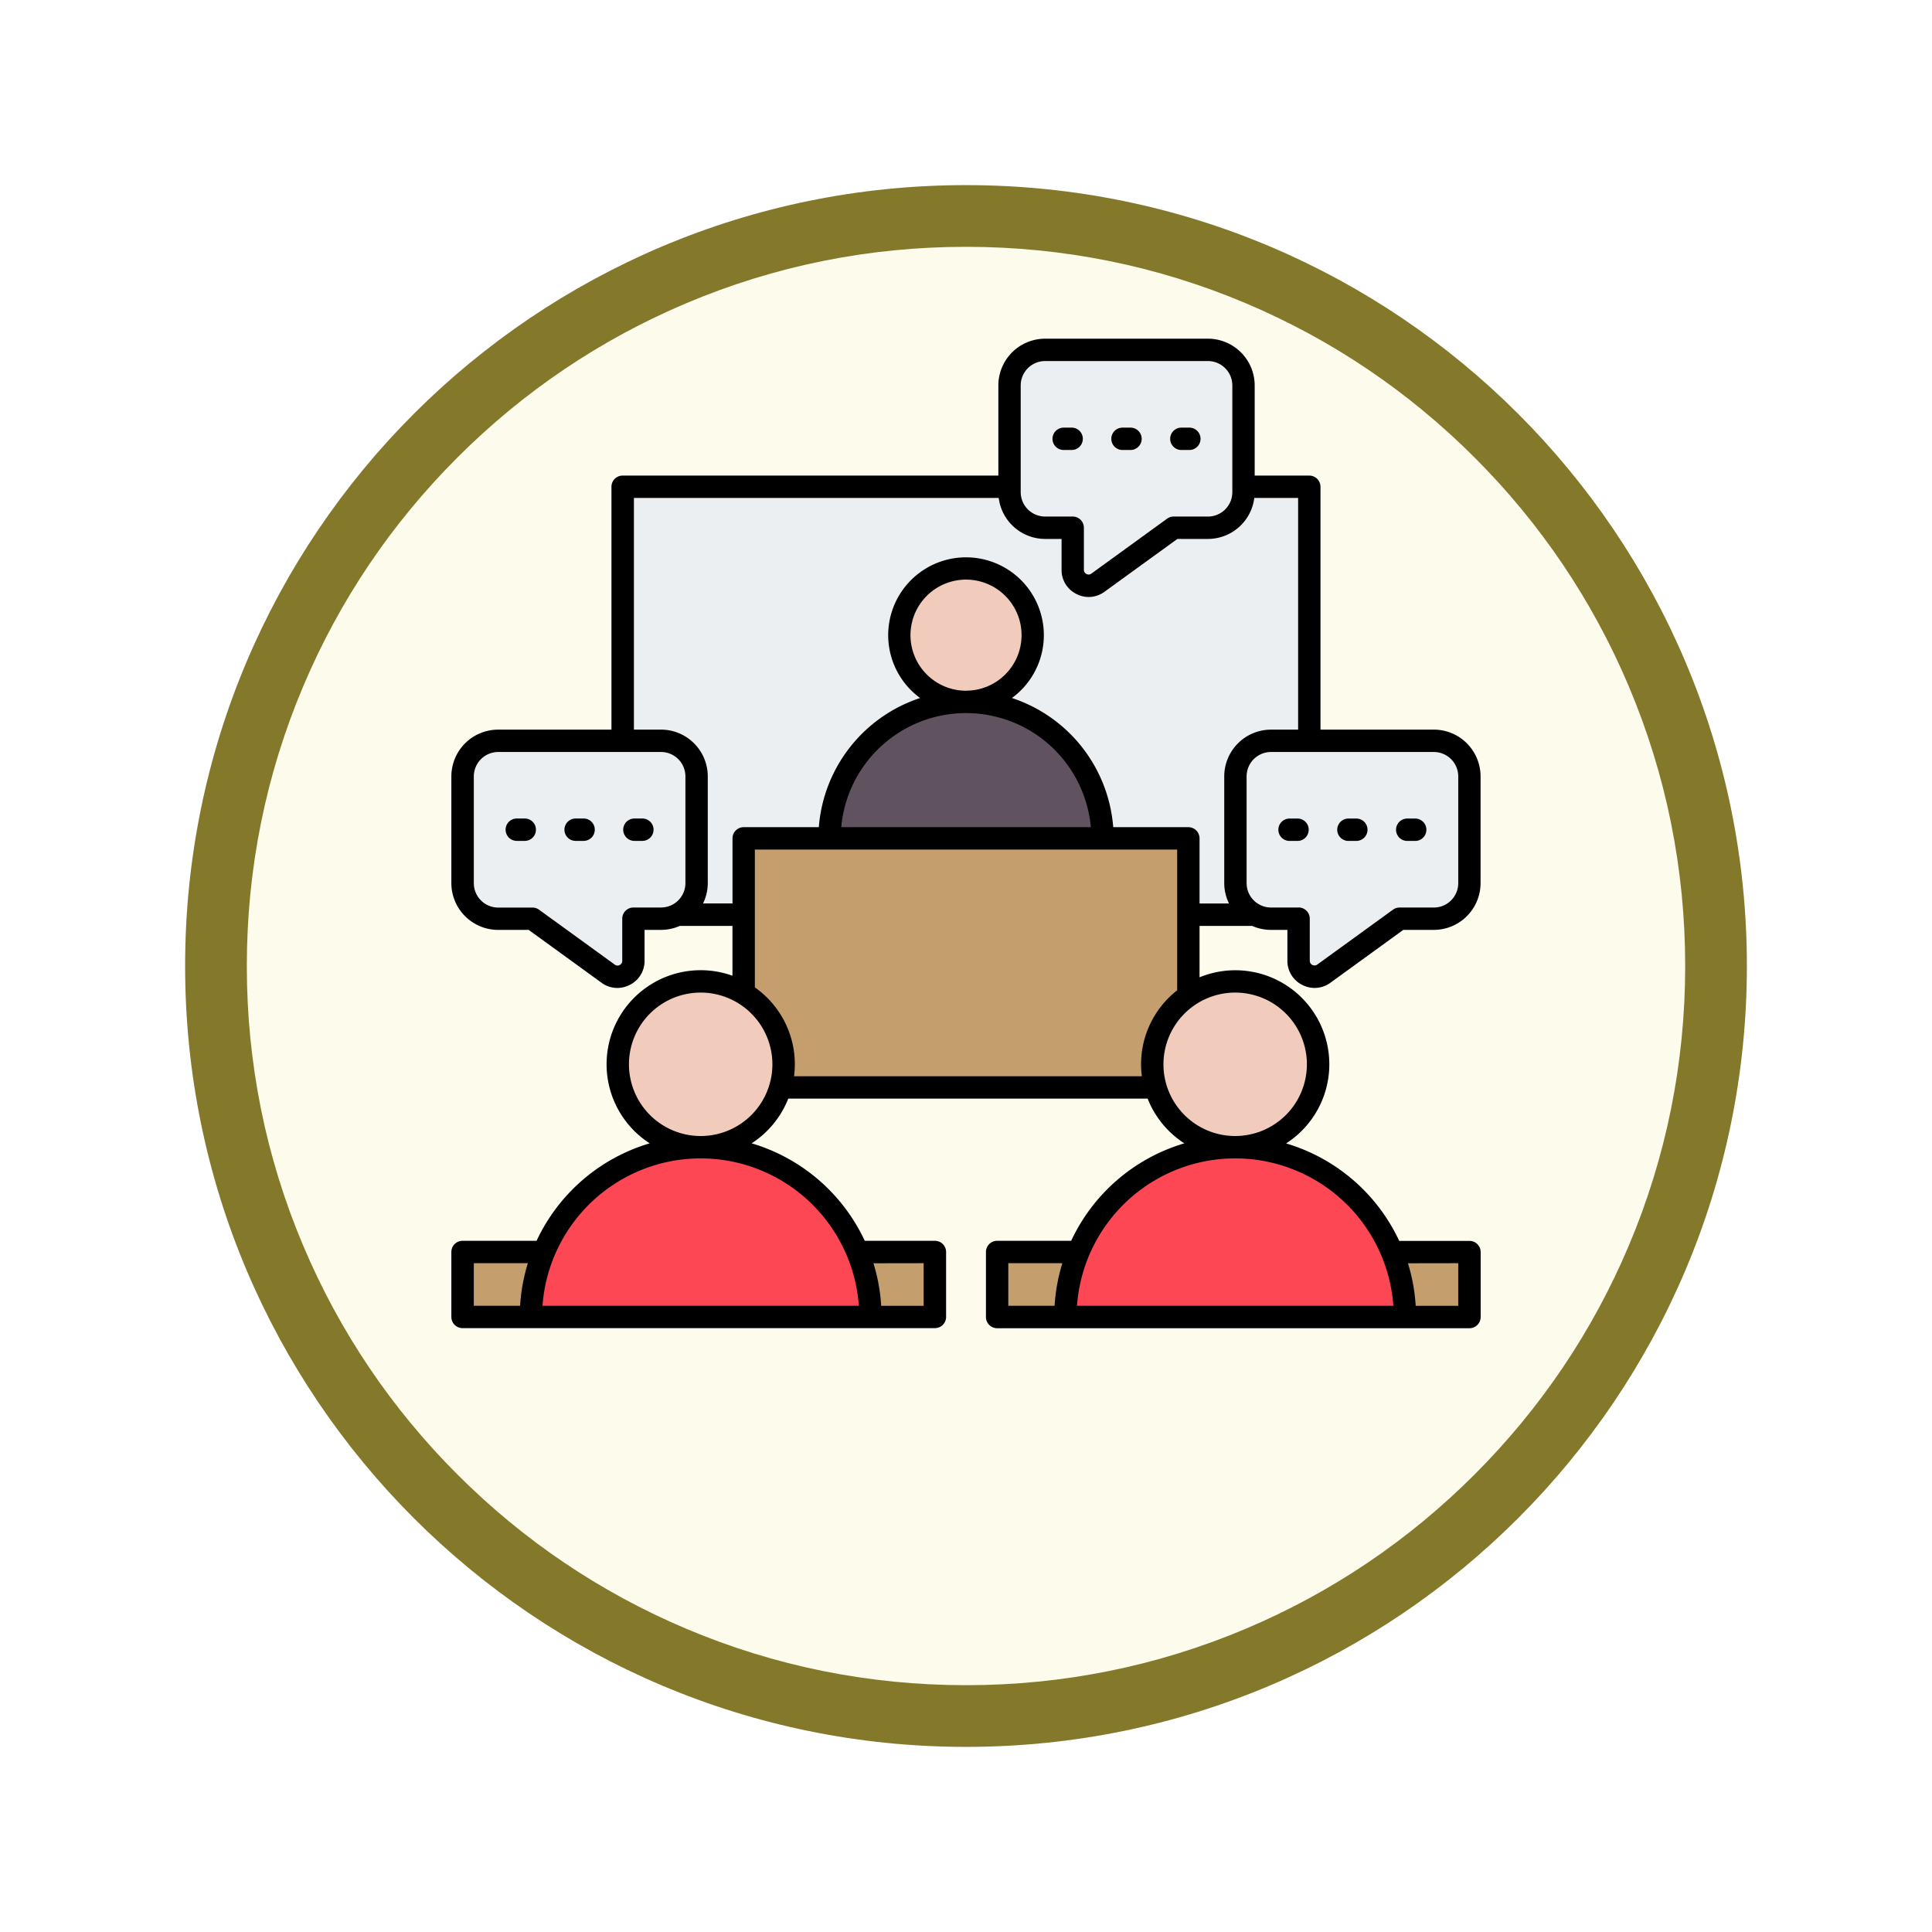 <svg xmlns="http://www.w3.org/2000/svg" xmlns:xlink="http://www.w3.org/1999/xlink" width="93.934" height="93.934" viewBox="0 0 93.934 93.934">
  <defs>
    <filter id="Trazado_982547" x="0" y="0" width="93.934" height="93.934" filterUnits="userSpaceOnUse">
      <feOffset dy="3" input="SourceAlpha"/>
      <feGaussianBlur stdDeviation="3" result="blur"/>
      <feFlood flood-opacity="0.161"/>
      <feComposite operator="in" in2="blur"/>
      <feComposite in="SourceGraphic"/>
    </filter>
  </defs>
  <g id="Grupo_1201763" data-name="Grupo 1201763" transform="translate(-818.729 -907.967)">
    <g id="Grupo_1201324" data-name="Grupo 1201324" transform="translate(629.729 561.906)">
      <g id="Grupo_1181939" data-name="Grupo 1181939" transform="translate(0 -388.939)">
        <g id="Grupo_1175133" data-name="Grupo 1175133" transform="translate(-0.033 -1251)">
          <g id="Grupo_1167337" data-name="Grupo 1167337" transform="translate(198.033 1992)">
            <g id="Grupo_1166720" data-name="Grupo 1166720">
              <g id="Grupo_1164305" data-name="Grupo 1164305">
                <g id="Grupo_1163948" data-name="Grupo 1163948">
                  <g id="Grupo_1158168" data-name="Grupo 1158168">
                    <g id="Grupo_1152576" data-name="Grupo 1152576">
                      <g id="Grupo_1148633" data-name="Grupo 1148633">
                        <g id="Grupo_1148525" data-name="Grupo 1148525">
                          <g transform="matrix(1, 0, 0, 1, -9, -6)" filter="url(#Trazado_982547)">
                            <g id="Trazado_982547-2" data-name="Trazado 982547" transform="translate(9 6)" fill="#fdfbec">
                              <path d="M 37.967 74.434 C 33.043 74.434 28.268 73.47 23.773 71.568 C 19.43 69.732 15.53 67.102 12.181 63.753 C 8.831 60.403 6.202 56.503 4.365 52.161 C 2.464 47.666 1.5 42.89 1.5 37.967 C 1.5 33.043 2.464 28.268 4.365 23.773 C 6.202 19.43 8.831 15.53 12.181 12.181 C 15.53 8.831 19.43 6.202 23.773 4.365 C 28.268 2.464 33.043 1.5 37.967 1.5 C 42.89 1.5 47.666 2.464 52.161 4.365 C 56.503 6.202 60.403 8.831 63.753 12.181 C 67.102 15.53 69.732 19.43 71.568 23.773 C 73.47 28.268 74.434 33.043 74.434 37.967 C 74.434 42.89 73.47 47.666 71.568 52.161 C 69.732 56.503 67.102 60.403 63.753 63.753 C 60.403 67.102 56.503 69.732 52.161 71.568 C 47.666 73.47 42.89 74.434 37.967 74.434 Z" stroke="none"/>
                              <path d="M 37.967 3 C 33.245 3 28.666 3.924 24.357 5.747 C 20.194 7.508 16.454 10.029 13.242 13.242 C 10.029 16.454 7.508 20.194 5.747 24.357 C 3.924 28.666 3 33.245 3 37.967 C 3 42.689 3.924 47.268 5.747 51.577 C 7.508 55.74 10.029 59.48 13.242 62.692 C 16.454 65.904 20.194 68.426 24.357 70.187 C 28.666 72.009 33.245 72.934 37.967 72.934 C 42.689 72.934 47.268 72.009 51.577 70.187 C 55.74 68.426 59.48 65.904 62.692 62.692 C 65.904 59.48 68.426 55.74 70.187 51.577 C 72.009 47.268 72.934 42.689 72.934 37.967 C 72.934 33.245 72.009 28.666 70.187 24.357 C 68.426 20.194 65.904 16.454 62.692 13.242 C 59.48 10.029 55.74 7.508 51.577 5.747 C 47.268 3.924 42.689 3 37.967 3 M 37.967 0 C 58.935 0 75.934 16.998 75.934 37.967 C 75.934 58.935 58.935 75.934 37.967 75.934 C 16.998 75.934 0 58.935 0 37.967 C 0 16.998 16.998 0 37.967 0 Z" stroke="none" fill="#84792b"/>
                            </g>
                          </g>
                        </g>
                      </g>
                    </g>
                  </g>
                </g>
              </g>
            </g>
          </g>
        </g>
      </g>
    </g>
    <g id="aula" transform="translate(814.674 889.563)">
      <path id="Trazado_1070420" data-name="Trazado 1070420" d="M102.563,101.062h33.381v20.807H102.563Z" transform="translate(-68.231 -58.991)" fill="#eceff1" fill-rule="evenodd"/>
      <path id="Trazado_1070421" data-name="Trazado 1070421" d="M156.622,258.228h21.62v12.108h-21.62Z" transform="translate(-116.41 -199.061)" fill="#c49e6c" fill-rule="evenodd"/>
      <circle id="Elipse_13538" data-name="Elipse 13538" cx="4.031" cy="4.031" r="4.031" transform="translate(33.752 66.497) rotate(-5.163)" fill="#f1cbbc"/>
      <path id="Trazado_1070422" data-name="Trazado 1070422" d="M31,443.1H53.962v3.157H31Z" transform="translate(-4.453 -363.826)" fill="#c49e6c" fill-rule="evenodd"/>
      <path id="Trazado_1070423" data-name="Trazado 1070423" d="M69.777,396.252a8.254,8.254,0,0,1,8.254,8.254H61.523A8.254,8.254,0,0,1,69.777,396.252Z" transform="translate(-31.655 -322.071)" fill="#fd4755" fill-rule="evenodd"/>
      <circle id="Elipse_13539" data-name="Elipse 13539" cx="4.031" cy="4.031" r="4.031" transform="translate(59.336 67.021) rotate(-12.007)" fill="#f1cbbc"/>
      <path id="Trazado_1070424" data-name="Trazado 1070424" d="M269.909,443.1h22.962v3.157H269.909Z" transform="translate(-217.374 -363.826)" fill="#c49e6c" fill-rule="evenodd"/>
      <path id="Trazado_1070425" data-name="Trazado 1070425" d="M308.686,396.252a8.254,8.254,0,0,1,8.254,8.254H300.432A8.254,8.254,0,0,1,308.686,396.252Z" transform="translate(-244.577 -322.071)" fill="#fd4755" fill-rule="evenodd"/>
      <circle id="Elipse_13540" data-name="Elipse 13540" cx="3.241" cy="3.241" r="3.241" transform="translate(46.435 49.291) rotate(-45)" fill="#f1cbbc"/>
      <path id="Trazado_1070426" data-name="Trazado 1070426" d="M201.626,197.218a6.636,6.636,0,0,1,6.636,6.636H194.99A6.636,6.636,0,0,1,201.626,197.218Z" transform="translate(-150.604 -144.688)" fill="#615260" fill-rule="evenodd"/>
      <g id="Grupo_1201762" data-name="Grupo 1201762" transform="translate(26.547 35.415)">
        <path id="Trazado_1070427" data-name="Trazado 1070427" d="M378.149,214.612h7.917a1.735,1.735,0,0,1,1.73,1.73v5.189a1.735,1.735,0,0,1-1.73,1.73H384.4l-3.683,2.672a.775.775,0,0,1-1.23-.627V223.26H378.15a1.735,1.735,0,0,1-1.73-1.73v-5.189A1.734,1.734,0,0,1,378.149,214.612Z" transform="translate(-338.847 -195.604)" fill="#eceff1" fill-rule="evenodd"/>
        <path id="Trazado_1070428" data-name="Trazado 1070428" d="M40.646,214.612H32.73a1.735,1.735,0,0,0-1.73,1.73v5.189a1.735,1.735,0,0,0,1.73,1.73h1.662l3.683,2.672a.775.775,0,0,0,1.23-.627V223.26h1.341a1.735,1.735,0,0,0,1.73-1.73v-5.189A1.735,1.735,0,0,0,40.646,214.612Z" transform="translate(-31 -195.604)" fill="#eceff1" fill-rule="evenodd"/>
        <path id="Trazado_1070429" data-name="Trazado 1070429" d="M277.178,39.871H285.1a1.735,1.735,0,0,1,1.73,1.73v5.189a1.735,1.735,0,0,1-1.73,1.73h-1.662l-3.683,2.672a.775.775,0,0,1-1.23-.627V48.519h-1.341a1.735,1.735,0,0,1-1.73-1.73V41.6A1.734,1.734,0,0,1,277.178,39.871Z" transform="translate(-248.859 -39.871)" fill="#eceff1" fill-rule="evenodd"/>
      </g>
      <path id="Trazado_1070430" data-name="Trazado 1070430" d="M55.771,40.283h.387a.544.544,0,0,0,0-1.088h-.387a.544.544,0,0,0,0,1.088Zm2.86,0h.389a.544.544,0,0,0,0-1.088h-.389a.544.544,0,0,0,0,1.088Zm2.862,0h.389a.544.544,0,0,0,0-1.088h-.389a.544.544,0,0,0,0,1.088ZM35.291,58.2H34.9a.544.544,0,0,0,0,1.088h.387a.544.544,0,1,0,0-1.088Zm-2.861,0h-.388a.544.544,0,1,0,0,1.088h.388a.544.544,0,1,0,0-1.088Zm-2.861,0h-.388a.544.544,0,1,0,0,1.088h.388a.544.544,0,1,0,0-1.088Zm37.623,4.325a.544.544,0,0,1,.544.544v2.044a.23.23,0,0,0,.366.187l3.685-2.671a.536.536,0,0,1,.316-.1h1.665a1.189,1.189,0,0,0,1.187-1.187V56.153a1.189,1.189,0,0,0-1.187-1.187H65.851a1.187,1.187,0,0,0-1.186,1.187V61.34a1.187,1.187,0,0,0,1.186,1.187h1.341Zm-4.815-3.36a.544.544,0,0,0-.544-.544H58.18a7.2,7.2,0,0,0-4.925-6.28,3.784,3.784,0,1,0-4.464,0,7.2,7.2,0,0,0-4.925,6.28H40.212a.544.544,0,0,0-.543.544v3.166H38.236a2.255,2.255,0,0,0,.231-.993V56.153a2.276,2.276,0,0,0-2.273-2.275H34.876V42.615H52.613a2.276,2.276,0,0,0,2.255,1.992h.8v1.5a1.3,1.3,0,0,0,.719,1.175,1.326,1.326,0,0,0,.6.148,1.308,1.308,0,0,0,.77-.255L61.3,44.607h1.486a2.275,2.275,0,0,0,2.253-1.992h2.131V53.879H65.851a2.276,2.276,0,0,0-2.273,2.275V61.34a2.256,2.256,0,0,0,.232.993H62.377V59.167Zm-5.286-.544a6.092,6.092,0,0,0-12.135,0Zm-6.068-6.636a2.7,2.7,0,1,0-2.7-2.7A2.7,2.7,0,0,0,51.023,51.987ZM61.289,66.553V59.711H40.756v6.7A4.57,4.57,0,0,1,42.7,70.15a4.65,4.65,0,0,1-.038.581H59.573a4.471,4.471,0,0,1-.039-.581A4.565,4.565,0,0,1,61.289,66.553Zm2.82.11a3.487,3.487,0,1,1-3.487,3.487A3.491,3.491,0,0,1,64.109,66.663Zm0,8.061a7.72,7.72,0,0,0-7.69,7.166H71.8A7.718,7.718,0,0,0,64.109,74.724Zm8.4,5.1a8.692,8.692,0,0,1,.377,2.07h2.068V79.82ZM53.079,81.89H55.33a8.775,8.775,0,0,1,.377-2.07H53.079ZM41.609,70.15a3.487,3.487,0,1,1-3.487-3.487A3.49,3.49,0,0,1,41.609,70.15Zm-3.487,4.574a7.72,7.72,0,0,0-7.69,7.166H45.812A7.72,7.72,0,0,0,38.122,74.724Zm8.4,5.1a8.775,8.775,0,0,1,.377,2.07h2.064V79.82ZM27.092,81.89h2.251a8.721,8.721,0,0,1,.378-2.07H27.092Zm9.1-19.363H34.853a.543.543,0,0,0-.544.544v2.044a.218.218,0,0,1-.126.207.216.216,0,0,1-.24-.02l-3.683-2.671a.541.541,0,0,0-.32-.1H28.278a1.188,1.188,0,0,1-1.186-1.187V56.153a1.188,1.188,0,0,1,1.186-1.187h7.916a1.187,1.187,0,0,1,1.186,1.187V61.34A1.187,1.187,0,0,1,36.194,62.527ZM53.682,42.333V37.144a1.187,1.187,0,0,1,1.186-1.186h7.917a1.187,1.187,0,0,1,1.186,1.186v5.189a1.187,1.187,0,0,1-1.186,1.186H61.122a.541.541,0,0,0-.319.1l-3.683,2.672a.216.216,0,0,1-.24.02.219.219,0,0,1-.126-.207V44.062a.544.544,0,0,0-.544-.544H54.868a1.187,1.187,0,0,1-1.186-1.186ZM66.648,65.115v-1.5h-.8a2.242,2.242,0,0,1-.913-.194H62.377v2.5a4.572,4.572,0,0,1,4.208,8.076,8.842,8.842,0,0,1,5.5,4.739H75.5a.545.545,0,0,1,.545.544v3.158a.545.545,0,0,1-.545.544H52.536a.544.544,0,0,1-.544-.544V79.276a.544.544,0,0,1,.544-.544h3.6a8.842,8.842,0,0,1,5.5-4.739,4.6,4.6,0,0,1-1.783-2.174H42.381A4.6,4.6,0,0,1,40.6,73.993a8.843,8.843,0,0,1,5.5,4.739H49.51a.544.544,0,0,1,.544.544v3.158a.544.544,0,0,1-.544.544H26.548A.544.544,0,0,1,26,82.434V79.276a.544.544,0,0,1,.544-.544h3.6a8.841,8.841,0,0,1,5.5-4.739,4.573,4.573,0,0,1,4.023-8.148V63.421H37.107a2.243,2.243,0,0,1-.913.194h-.8v1.5a1.3,1.3,0,0,1-.72,1.175,1.3,1.3,0,0,1-1.374-.106l-3.54-2.568H28.278A2.277,2.277,0,0,1,26,61.34V56.153a2.277,2.277,0,0,1,2.274-2.274h5.51V42.071a.544.544,0,0,1,.544-.544H52.595V37.144a2.276,2.276,0,0,1,2.273-2.273h7.917a2.277,2.277,0,0,1,2.273,2.273v4.383h2.655a.544.544,0,0,1,.544.544V53.878h5.512a2.275,2.275,0,0,1,2.271,2.274V61.34a2.275,2.275,0,0,1-2.271,2.275H72.282l-3.539,2.568a1.3,1.3,0,0,1-1.375.106A1.3,1.3,0,0,1,66.648,65.115Zm2.967-5.825a.544.544,0,0,1,0-1.088H70a.544.544,0,1,1,0,1.088Zm-1.931-.544a.543.543,0,0,1-.544.544h-.387a.544.544,0,0,1,0-1.088h.387A.543.543,0,0,1,67.685,58.746Zm4.246,0a.545.545,0,0,1,.545-.544h.387a.544.544,0,1,1,0,1.088h-.387A.544.544,0,0,1,71.93,58.746Z" fill-rule="evenodd"/>
    </g>
  </g>
</svg>
